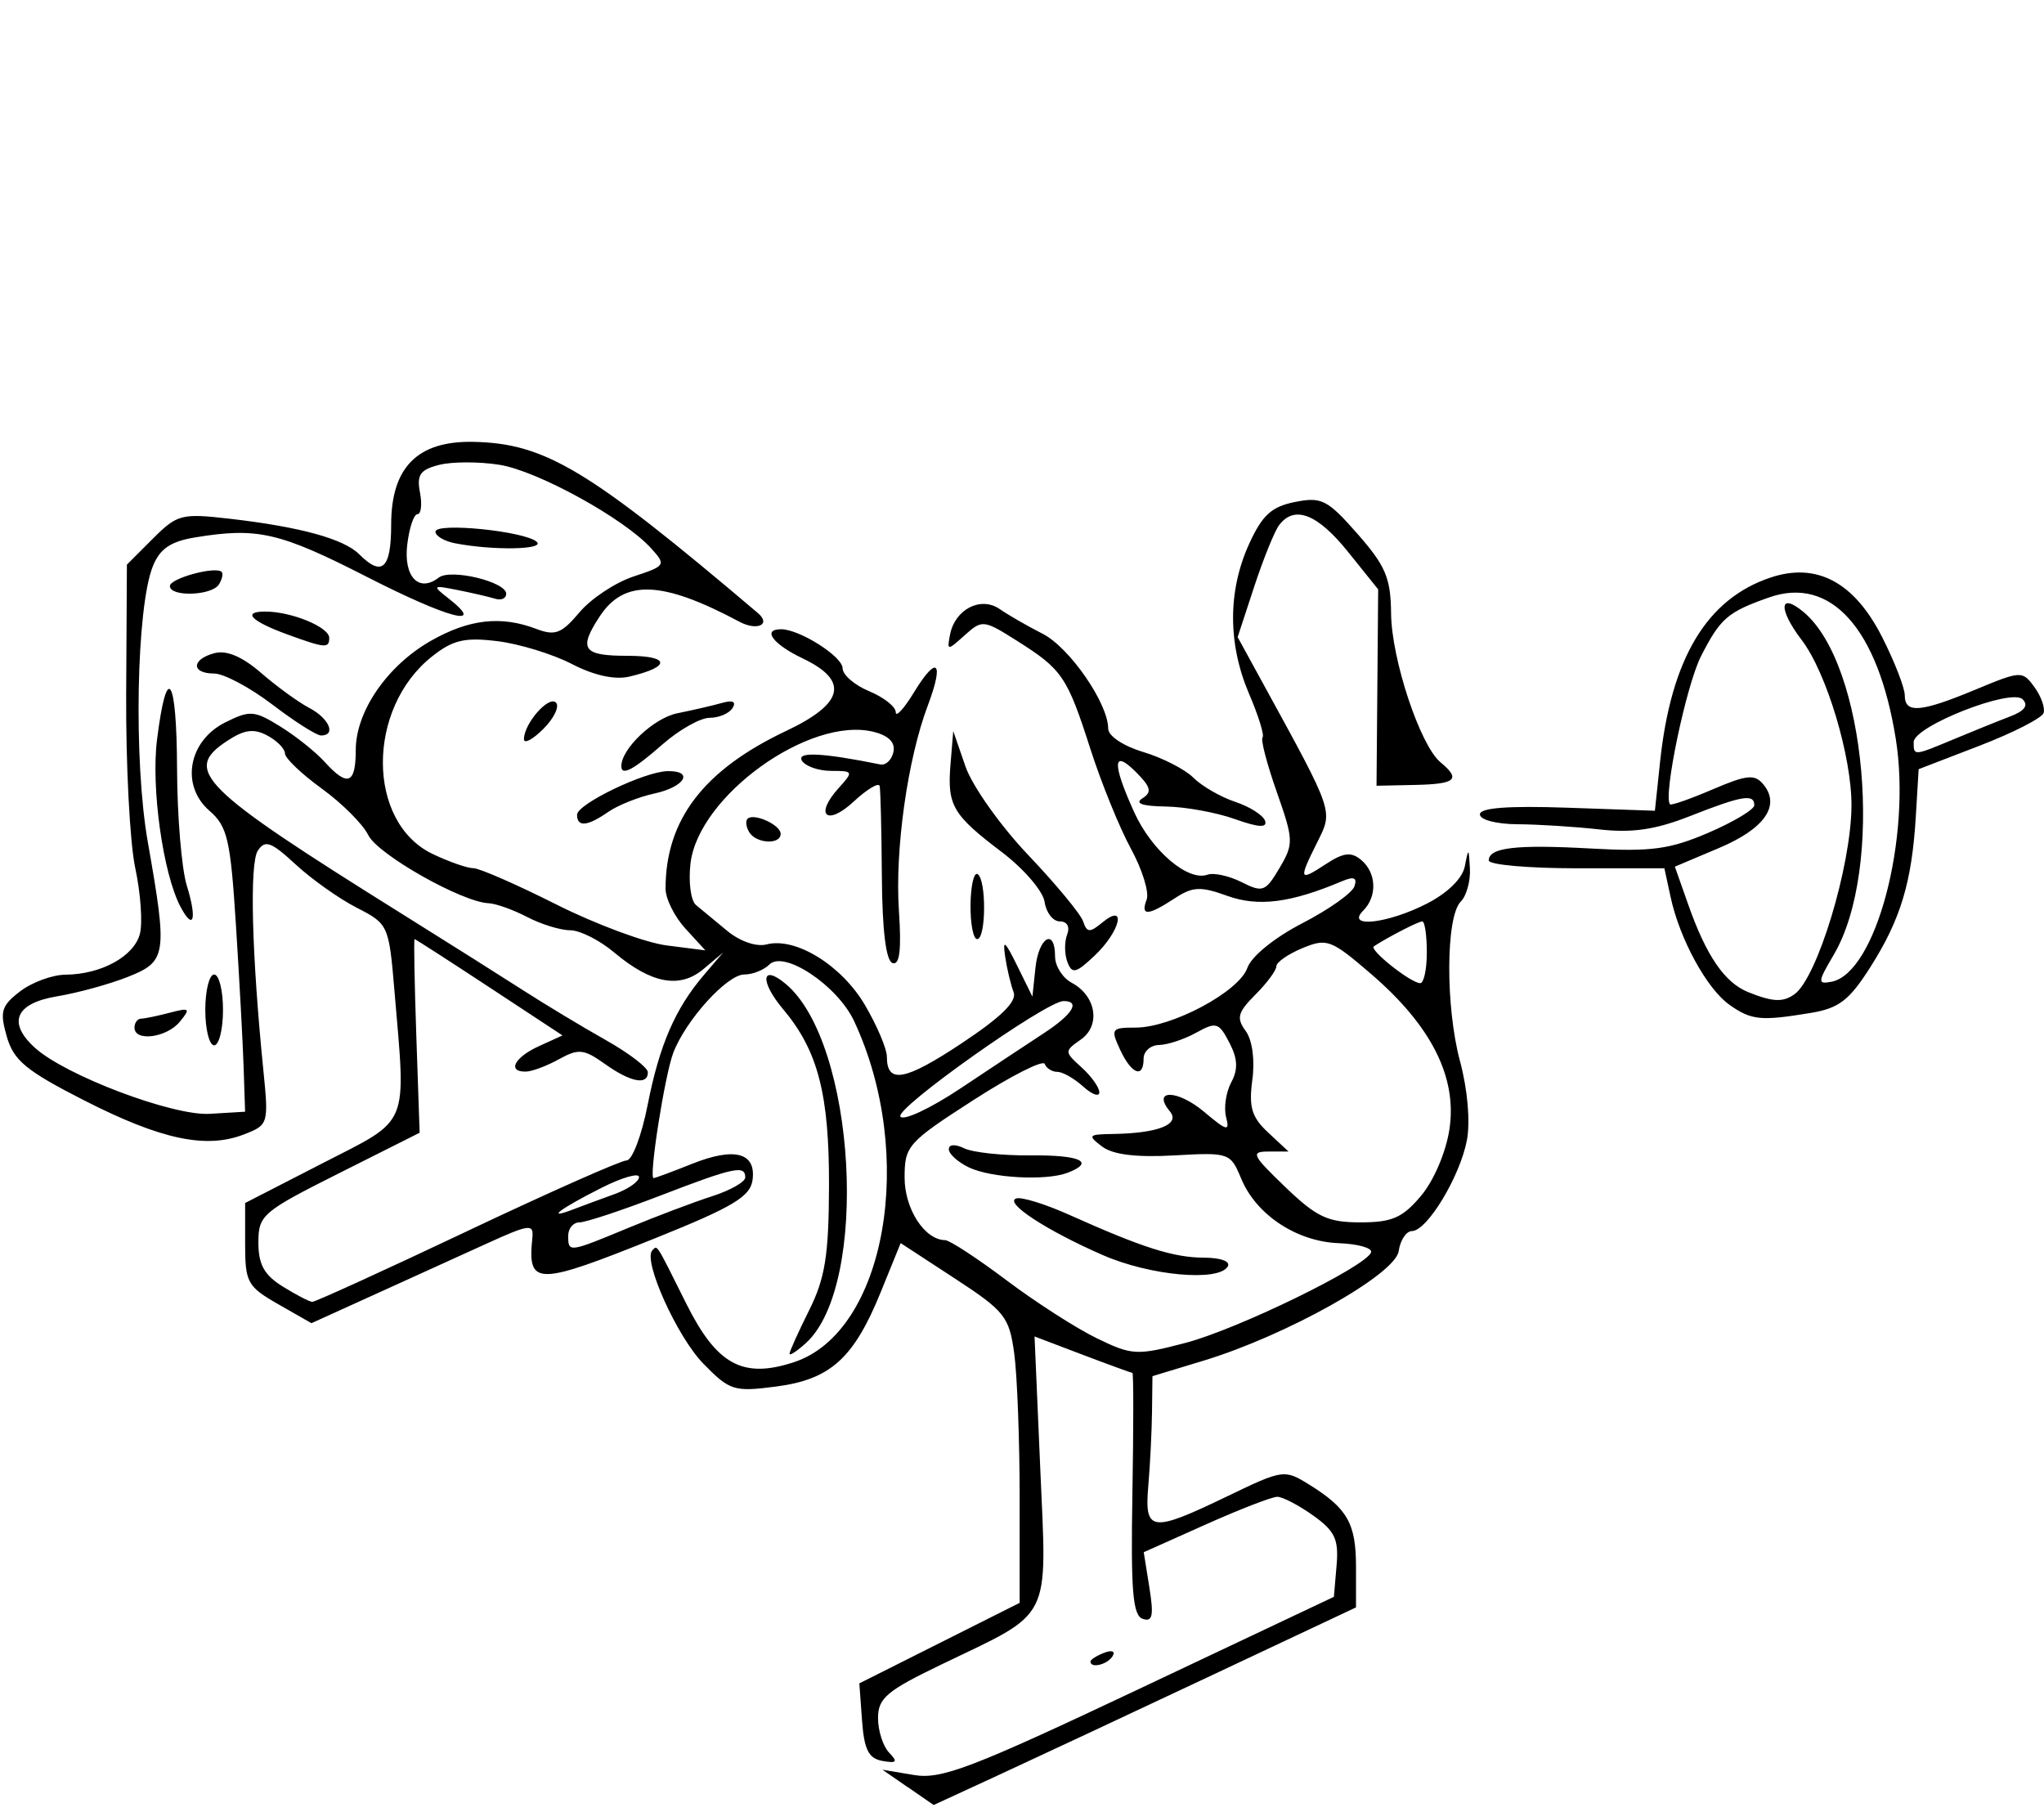 <?xml version="1.0" encoding="UTF-8" standalone="no"?>
<!-- Created with Inkscape (http://www.inkscape.org/) -->

<svg
   xmlns:dc="http://purl.org/dc/elements/1.1/"
   xmlns:cc="http://creativecommons.org/ns#"
   xmlns:rdf="http://www.w3.org/1999/02/22-rdf-syntax-ns#"
   xmlns:svg="http://www.w3.org/2000/svg"
   xmlns="http://www.w3.org/2000/svg"
   xmlns:xlink="http://www.w3.org/1999/xlink"
   xmlns:sodipodi="http://sodipodi.sourceforge.net/DTD/sodipodi-0.dtd"
   xmlns:inkscape="http://www.inkscape.org/namespaces/inkscape"
   width="230.918"
   height="204.721"
   id="svg2"
   version="1.1"
   inkscape:version="0.48.3.1 r9886"
   sodipodi:docname="Lying-close-grip-triceps-press-to-chin-1.svg">
  <defs
     id="defs4">
    <radialGradient
       gradientUnits="userSpaceOnUse"
       gradientTransform="matrix(1,0,0,0.918,-19.286,-7.911)"
       r="209.566"
       fy="287.501"
       fx="398.111"
       cy="287.501"
       cx="398.111"
       id="radialGradient5255"
       xlink:href="#linearGradient5249"
       inkscape:collect="always" />
    <linearGradient
       id="linearGradient5249"
       inkscape:collect="always">
      <stop
         id="stop5251"
         offset="0"
         style="stop-color:#e3e3e3;stop-opacity:1;" />
      <stop
         id="stop5253"
         offset="1"
         style="stop-color:#e3e3e3;stop-opacity:0;" />
    </linearGradient>
  </defs>
  <sodipodi:namedview
     id="base"
     pagecolor="#fffff0"
     bordercolor="#666666"
     borderopacity="1.0"
     inkscape:pageopacity="0.0"
     inkscape:pageshadow="2"
     inkscape:zoom="1.4"
     inkscape:cx="28.631432"
     inkscape:cy="-30.280772"
     inkscape:document-units="px"
     inkscape:current-layer="layer1"
     showgrid="false"
     showguides="true"
     inkscape:guide-bbox="true"
     fit-margin-top="0"
     fit-margin-left="0"
     fit-margin-right="0"
     fit-margin-bottom="0"
     inkscape:window-width="1201"
     inkscape:window-height="886"
     inkscape:window-x="166"
     inkscape:window-y="73"
     inkscape:window-maximized="0">
    <sodipodi:guide
       orientation="-0.707,0.707"
       position="-2320.533,318.28"
       id="guide2985" />
  </sodipodi:namedview>
  <g
     inkscape:label="Ebene 1"
     inkscape:groupmode="layer"
     id="layer1"
     transform="translate(-891.962,-140.207)">
    <path
       style="fill:#000000"
       d="m 994.545,342.114 -2.889,-1.996 3.578,0.598 c 3.095,0.517 6.539,-0.802 25.5,-9.765 l 21.922,-10.364 0.304,-3.543 c 0.254,-2.96 -0.182,-3.889 -2.654,-5.65 -1.627,-1.159 -3.447,-2.107 -4.045,-2.107 -0.598,0 -4.237,1.408 -8.087,3.13 l -7,3.13 0.64,4.003 c 0.508,3.179 0.352,3.904 -0.759,3.521 -1.123,-0.387 -1.352,-3.175 -1.161,-14.133 0.131,-7.508 0.131,-13.652 0,-13.652 -0.131,-2.8e-4 -2.672,-0.926 -5.647,-2.056 l -5.409,-2.056 0.649,14.991 c 0.753,17.395 1.465,15.989 -11.17,22.064 -6.17,2.966 -7.161,3.804 -7.161,6.05 0,1.434 0.562,3.19 1.25,3.904 1.011,1.049 0.868,1.229 -0.75,0.941 -1.564,-0.278 -2.067,-1.273 -2.306,-4.559 l -0.306,-4.203 9.056,-4.548 9.056,-4.548 0,-11.85 c 0,-6.518 -0.276,-13.866 -0.614,-16.329 -0.569,-4.15 -1.061,-4.771 -6.722,-8.469 l -6.108,-3.99 -2.245,5.524 c -3.048,7.5 -5.692,9.885 -11.844,10.682 -4.742,0.615 -5.217,0.465 -8.205,-2.591 -2.968,-3.036 -6.863,-11.688 -5.759,-12.793 0.592,-0.592 0.321,-1.018 3.822,5.996 3.465,6.942 6.4,8.537 12.19,6.629 10.351,-3.411 13.865,-23.367 6.783,-38.523 -1.873,-4.01 -7.918,-8.046 -9.571,-6.393 -0.62,0.62 -1.897,1.127 -2.838,1.127 -1.944,0 -6.618,5.158 -8.023,8.853 -0.962,2.529 -2.785,14.147 -2.221,14.147 0.173,0 2.122,-0.724 4.332,-1.608 4.829,-1.932 7.285,-1.267 6.842,1.853 -0.261,1.841 -2.245,3.028 -10.82,6.477 -13.64,5.485 -14.61,5.486 -14.05,0.011 0.163,-1.594 -0.338,-1.53 -5.135,0.653 -2.924,1.331 -8.58,3.9 -12.569,5.711 l -7.254,3.292 -3.746,-2.141 c -3.484,-1.991 -3.746,-2.467 -3.746,-6.788 l 0,-4.647 8.75,-4.493 c 9.947,-5.107 9.438,-3.883 8.116,-19.514 -0.623,-7.375 -0.692,-7.525 -4.25,-9.345 -1.989,-1.017 -5.098,-3.219 -6.91,-4.894 -2.768,-2.558 -3.45,-2.807 -4.272,-1.556 -0.947,1.44 -0.692,11.647 0.618,24.73 0.617,6.162 0.589,6.255 -2.214,7.335 -4.275,1.647 -9.362,0.56 -18.019,-3.853 -6.568,-3.348 -7.968,-4.504 -8.747,-7.217 -0.81,-2.823 -0.621,-3.466 1.5,-5.096 1.335,-1.026 3.643,-1.875 5.13,-1.888 4.056,-0.033 7.774,-2.083 8.416,-4.639 0.314,-1.251 0.073,-4.592 -0.534,-7.425 -0.608,-2.833 -1.068,-11.7 -1.023,-19.703 l 0.082,-14.552 2.924,-2.924 c 2.762,-2.762 3.243,-2.887 8.678,-2.262 7.95,0.914 12.898,2.27 14.638,4.01 2.595,2.595 3.616,1.647 3.616,-3.352 0,-6.466 2.982,-9.468 9.28,-9.342 8.12,0.163 13.014,3.108 32.153,19.343 1.523,1.292 -0.084,2.046 -2.086,0.978 -8.748,-4.666 -13.021,-4.826 -15.795,-0.593 -2.425,3.701 -1.901,4.44 3.147,4.44 4.833,0 4.947,1.238 0.217,2.348 -1.653,0.388 -3.994,-0.124 -6.5,-1.422 -2.154,-1.116 -5.942,-2.276 -8.417,-2.58 -3.688,-0.452 -5.018,-0.142 -7.371,1.719 -7.449,5.89 -7.411,18.76 0.067,22.326 1.855,0.884 3.919,1.604 4.588,1.6 0.669,-0.005 4.868,1.83 9.332,4.077 4.464,2.247 10.089,4.338 12.5,4.646 l 4.384,0.561 -2.25,-2.452 c -1.238,-1.349 -2.25,-3.38 -2.25,-4.513 0,-7.794 4.303,-13.416 13.653,-17.84 6.524,-3.087 7.107,-5.664 1.847,-8.172 -3.372,-1.608 -4.628,-3.299 -2.45,-3.299 2.086,0 6.95,3.083 6.95,4.404 0,0.744 1.35,1.912 3,2.596 1.65,0.683 3.002,1.751 3.004,2.371 0,0.621 0.926,-0.385 2.054,-2.234 2.623,-4.302 3.451,-3.515 1.565,1.488 -2.285,6.059 -3.722,16.274 -3.26,23.172 0.297,4.436 0.084,6.184 -0.72,5.914 -0.742,-0.249 -1.165,-3.683 -1.207,-9.797 -0.036,-5.178 -0.148,-9.77 -0.25,-10.204 -0.102,-0.435 -1.421,0.356 -2.933,1.757 -3.048,2.826 -4.477,1.544 -1.7,-1.525 1.697,-1.875 1.668,-1.942 -0.838,-1.942 -1.428,0 -2.916,-0.519 -3.308,-1.152 -0.645,-1.043 2.299,-0.902 8.853,0.425 0.617,0.125 1.284,-0.506 1.482,-1.402 0.236,-1.072 -0.526,-1.851 -2.229,-2.279 -7.212,-1.81 -19.806,7.234 -20.696,14.864 -0.245,2.096 0.034,4.21 0.62,4.696 0.586,0.487 2.177,1.803 3.536,2.925 1.438,1.187 3.295,1.825 4.441,1.525 3.274,-0.856 8.481,2.358 11.122,6.865 1.356,2.314 2.466,4.929 2.466,5.811 0,3.114 2.015,2.758 8.42,-1.487 4.492,-2.977 6.299,-4.751 5.899,-5.792 -0.317,-0.825 -0.745,-2.625 -0.951,-4 -0.304,-2.027 -0.049,-1.838 1.35,1 l 1.725,3.5 0.343,-3.25 c 0.367,-3.484 2.216,-4.556 2.216,-1.285 0,1.081 0.844,2.416 1.875,2.968 2.773,1.484 3.31,4.823 1.033,6.419 -1.873,1.312 -1.871,1.371 0.092,3.147 1.1,0.996 2.001,2.26 2.001,2.81 0,0.55 -0.823,0.255 -1.829,-0.655 -1.006,-0.91 -2.318,-1.655 -2.917,-1.655 -0.598,0 -1.238,-0.403 -1.421,-0.895 -0.183,-0.493 -3.821,1.352 -8.083,4.099 -7.398,4.768 -7.75,5.165 -7.75,8.74 0,3.547 2.263,7.04 4.579,7.066 0.507,0.006 3.621,2.042 6.921,4.524 3.3,2.483 7.893,5.434 10.208,6.558 3.988,1.938 4.51,1.965 10,0.531 5.921,-1.547 20.471,-8.644 20.991,-10.239 0.159,-0.487 -1.486,-0.951 -3.656,-1.032 -4.745,-0.177 -9.325,-3.206 -11.015,-7.285 -1.214,-2.931 -1.35,-2.978 -7.581,-2.628 -4.299,0.241 -6.925,-0.084 -8.146,-1.01 -1.652,-1.253 -1.552,-1.37 1.199,-1.411 5.135,-0.078 7.689,-1.085 6.473,-2.551 -2.088,-2.515 0.852,-2.485 3.853,0.039 2.604,2.191 2.929,2.271 2.495,0.609 -0.275,-1.051 -0.015,-2.816 0.577,-3.923 0.794,-1.484 0.739,-2.664 -0.21,-4.494 -1.183,-2.281 -1.486,-2.372 -3.737,-1.125 -1.347,0.746 -3.237,1.373 -4.2,1.392 -0.963,0.019 -1.75,0.71 -1.75,1.535 0,2.292 -1.366,1.774 -2.656,-1.008 -1.09,-2.351 -0.991,-2.492 1.761,-2.492 4.086,0 11.681,-4.059 12.615,-6.741 0.454,-1.303 3.053,-3.415 6.212,-5.047 2.988,-1.543 5.637,-3.419 5.886,-4.168 0.332,-0.995 -0.055,-1.148 -1.432,-0.566 -5.769,2.437 -9.441,2.904 -12.927,1.643 -3.043,-1.1 -3.909,-1.057 -5.974,0.296 -3.004,1.968 -3.861,2.002 -3.14,0.124 0.308,-0.802 -0.493,-3.39 -1.779,-5.75 -1.286,-2.36 -3.35,-7.441 -4.586,-11.291 -2.618,-8.154 -3.167,-8.961 -8.309,-12.207 -3.746,-2.365 -3.916,-2.382 -5.881,-0.614 -1.961,1.764 -2.012,1.762 -1.657,-0.072 0.555,-2.867 3.479,-4.366 5.616,-2.88 0.963,0.669 3.139,1.921 4.836,2.781 3.036,1.538 7.414,7.868 7.414,10.719 0,0.829 1.703,1.966 3.955,2.641 2.175,0.652 4.729,1.961 5.675,2.908 0.946,0.948 3.07,2.173 4.72,2.723 1.65,0.55 3.169,1.517 3.375,2.149 0.265,0.811 -0.742,0.751 -3.425,-0.206 -2.09,-0.745 -5.6,-1.382 -7.8,-1.415 -2.659,-0.039 -3.541,-0.35 -2.632,-0.926 1.105,-0.7 0.96,-1.275 -0.75,-2.985 -2.624,-2.624 -2.689,-0.973 -0.18,4.554 1.975,4.349 6.075,7.845 8.28,7.059 0.705,-0.251 2.44,0.127 3.855,0.84 2.386,1.203 2.697,1.088 4.277,-1.587 1.62,-2.743 1.605,-3.163 -0.31,-8.614 -1.108,-3.152 -1.828,-5.916 -1.601,-6.142 0.227,-0.227 -0.454,-2.433 -1.513,-4.904 -2.416,-5.636 -2.422,-11.634 -0.018,-16.927 1.487,-3.273 2.534,-4.236 5.186,-4.767 3.013,-0.603 3.674,-0.266 7.073,3.602 3.173,3.611 3.756,4.99 3.792,8.979 0.047,5.176 3.275,14.906 5.58,16.819 2.336,1.939 1.747,2.463 -2.881,2.561 l -4.343,0.092 0.093,-11.092 0.093,-11.092 -3.417,-4.25 c -3.449,-4.29 -6.053,-5.294 -7.777,-3 -0.517,0.688 -1.782,3.813 -2.811,6.946 l -1.871,5.696 2.904,5.304 c 8.007,14.624 7.886,14.27 6.099,17.853 -2.144,4.298 -2.077,4.477 0.941,2.5 2.015,-1.321 2.875,-1.426 4,-0.493 1.746,1.449 1.855,4.123 0.233,5.744 -1.992,1.992 2.741,1.475 7.168,-0.784 2.388,-1.218 4.056,-2.858 4.324,-4.25 0.406,-2.111 0.445,-2.092 0.572,0.284 0.075,1.403 -0.39,3.077 -1.034,3.72 -1.7,1.7 -1.742,11.876 -0.076,18.064 0.843,3.131 1.163,6.794 0.774,8.866 -0.77,4.103 -4.491,10.269 -6.209,10.287 -0.649,0.007 -1.324,1.025 -1.5,2.262 -0.374,2.635 -12.674,9.537 -22.07,12.385 l -5.75,1.743 -0.05,4.061 c -0.028,2.233 -0.216,5.973 -0.418,8.311 -0.454,5.248 0.314,5.349 8.96,1.18 6.236,-3.007 6.423,-3.034 9.187,-1.32 4.355,2.701 5.322,4.397 5.318,9.331 l 0,4.559 -16.746,7.882 c -9.211,4.335 -19.946,9.358 -23.857,11.161 l -7.111,3.279 -2.889,-1.996 z m -49.827,-62.826 c 9.293,-4.4 17.41,-8 18.037,-8 0.627,0 1.693,-2.807 2.368,-6.237 1.342,-6.821 3.121,-10.924 6.4,-14.756 l 2.133,-2.493 -2.21,1.861 c -2.686,2.262 -5.899,1.666 -10.108,-1.875 -1.634,-1.375 -3.868,-2.5 -4.963,-2.5 -1.095,0 -3.28,-0.672 -4.856,-1.494 -1.575,-0.822 -3.539,-1.523 -4.364,-1.558 -3.016,-0.129 -12.523,-5.511 -13.584,-7.689 -0.601,-1.233 -2.965,-3.598 -5.254,-5.256 -2.289,-1.658 -4.162,-3.446 -4.162,-3.974 0,-0.527 -0.895,-1.438 -1.99,-2.023 -1.52,-0.813 -2.583,-0.676 -4.5,0.58 -5.121,3.355 -3.192,5.266 19.824,19.638 5.041,3.148 11.191,7.025 13.665,8.617 2.475,1.592 6.638,4.098 9.25,5.569 2.612,1.471 4.75,3.106 4.75,3.633 0,1.508 -1.954,1.127 -4.869,-0.949 -2.36,-1.68 -2.971,-1.744 -5.154,-0.535 -1.362,0.754 -3.039,1.387 -3.727,1.407 -2.179,0.062 -1.351,-1.597 1.428,-2.864 l 2.678,-1.22 -8.268,-5.44 c -4.547,-2.992 -8.347,-5.44 -8.444,-5.44 -0.097,0 -0.01,4.921 0.198,10.936 l 0.374,10.936 -9.108,4.575 c -8.678,4.359 -9.108,4.728 -9.108,7.833 0,2.475 0.661,3.668 2.75,4.963 1.512,0.938 3.012,1.717 3.333,1.732 0.321,0.015 8.186,-3.573 17.479,-7.973 z m 18.218,-0.373 c 3.146,-1.305 7.407,-2.915 9.47,-3.578 2.062,-0.663 3.75,-1.62 3.75,-2.127 0,-1.426 -1.278,-1.151 -9.664,2.078 -4.285,1.65 -8.364,3 -9.064,3 -0.7,0 -1.273,0.675 -1.273,1.5 0,1.931 0.03,1.927 6.78,-0.873 z m 89.57,-3.632 c 1.448,-1.721 2.819,-4.942 3.208,-7.537 0.878,-5.856 -2.046,-11.652 -8.822,-17.489 -4.55,-3.919 -5.016,-4.096 -7.788,-2.948 -1.622,0.672 -2.948,1.596 -2.948,2.054 0,0.458 -1.065,1.898 -2.367,3.2 -1.999,1.999 -2.17,2.636 -1.102,4.097 0.755,1.033 1.059,3.263 0.755,5.535 -0.413,3.08 -0.072,4.213 1.791,5.948 l 2.301,2.144 -2.27,0 c -2.045,0 -1.857,0.397 1.893,4 3.549,3.41 4.802,4 8.493,4 3.584,0 4.765,-0.517 6.858,-3.005 z m -91.101,-0.195 c 1.512,-0.548 2.75,-1.411 2.75,-1.918 0,-0.507 -1.913,0.042 -4.25,1.221 -4.674,2.357 -6.382,3.647 -3.25,2.454 1.1,-0.419 3.237,-1.21 4.75,-1.757 z m 48.493,-18.175 c 3.249,-2.129 4.165,-3.625 2.218,-3.625 -1.943,0 -19.025,12.088 -18.434,13.044 0.324,0.523 3.375,-0.904 6.78,-3.171 3.406,-2.268 7.652,-5.079 9.435,-6.248 z m -90.41,3.875 c -0.092,-2.75 -0.481,-9.95 -0.866,-16 -0.62,-9.763 -0.958,-11.225 -3.002,-13 -3.285,-2.854 -2.382,-7.897 1.786,-9.976 2.79,-1.392 3.283,-1.356 6.205,0.45 1.746,1.079 4.002,2.876 5.013,3.994 2.605,2.878 3.529,2.533 3.529,-1.32 0,-4.382 3.569,-9.557 8.53,-12.366 4.29,-2.43 7.891,-2.833 11.854,-1.326 2.142,0.814 2.864,0.539 4.885,-1.863 1.304,-1.55 4.057,-3.375 6.117,-4.055 3.633,-1.199 3.692,-1.294 1.981,-3.185 -3.043,-3.362 -12.812,-8.74 -17.131,-9.431 -2.277,-0.364 -5.336,-0.362 -6.796,0.004 -2.164,0.543 -2.568,1.12 -2.186,3.12 0.258,1.35 0.131,2.454 -0.283,2.454 -0.413,0 -0.934,1.562 -1.157,3.471 -0.422,3.614 1.326,5.426 3.563,3.693 1.341,-1.038 7.623,0.472 7.623,1.833 0,0.517 -0.562,0.767 -1.25,0.555 -0.688,-0.212 -2.6,-0.655 -4.25,-0.984 -2.822,-0.563 -2.886,-0.51 -1.073,0.906 4.45,3.475 0.082,2.335 -9.182,-2.398 -9.869,-5.042 -12.364,-5.613 -19.423,-4.446 -2.738,0.453 -3.95,1.281 -4.74,3.239 -1.873,4.641 -2.193,21.97 -0.576,31.16 2.248,12.776 2.142,13.496 -2.257,15.242 -2.062,0.819 -5.662,1.807 -8,2.196 -4.702,0.783 -5.636,2.968 -2.486,5.819 3.456,3.128 15.567,7.701 19.736,7.452 l 4,-0.239 -0.167,-5 z m -4.333,-6.5 c 0,-2.2 0.45,-4 1,-4 0.55,0 1,1.8 1,4 0,2.2 -0.45,4 -1,4 -0.55,0 -1,-1.8 -1,-4 z m -8,2 c 0,-0.55 0.338,-1.006 0.75,-1.014 0.412,-0.008 1.875,-0.311 3.25,-0.673 2.245,-0.592 2.36,-0.489 1.128,1.014 -1.49,1.817 -5.128,2.294 -5.128,0.673 z m 5.193,-13.664 c -1.969,-3.729 -3.328,-13.407 -2.648,-18.852 1.108,-8.865 2.226,-7.246 2.264,3.277 0.02,5.357 0.513,11.284 1.096,13.173 1.185,3.836 0.774,5.219 -0.713,2.402 z m 10.375,-22.836 c -2.522,-1.925 -5.481,-3.5 -6.577,-3.5 -2.611,0 -2.566,-1.617 0.064,-2.304 1.358,-0.355 3.14,0.404 5.25,2.237 1.757,1.526 4.207,3.306 5.445,3.956 2.248,1.181 3.071,3.111 1.327,3.111 -0.508,0 -2.987,-1.575 -5.509,-3.5 z m 1.731,-7.904 c -4.127,-1.502 -5.192,-2.596 -2.53,-2.596 2.963,0 7.232,1.756 7.232,2.975 0,1.204 -0.451,1.168 -4.702,-0.379 z m -13.299,-5.479 c 0,-0.866 5.162,-2.273 5.85,-1.595 0.193,0.19 0.054,0.825 -0.309,1.412 -0.792,1.282 -5.541,1.439 -5.541,0.183 z m 32.25,-4.822 c -1.238,-0.238 -2.25,-0.831 -2.25,-1.317 0,-1.081 10.126,-0.063 11.45,1.151 0.962,0.882 -4.927,0.988 -9.2,0.165 z m 109.75,46.206 c 0,-1.925 -0.231,-3.5 -0.514,-3.5 -0.435,0 -3.884,1.776 -5.471,2.818 -0.574,0.377 4.146,4.127 5.235,4.159 0.412,0.012 0.75,-1.553 0.75,-3.478 z m -38,80.107 c 0,-0.216 0.698,-0.661 1.552,-0.989 0.89,-0.341 1.291,-0.174 0.941,0.393 -0.587,0.95 -2.493,1.405 -2.493,0.596 z m -34,-34.764 c 0,-0.257 0.996,-2.464 2.213,-4.905 1.805,-3.621 2.22,-6.187 2.25,-13.938 0.041,-10.432 -1.237,-15.39 -5.173,-20.068 -2.663,-3.165 -2.483,-5.168 0.259,-2.892 7.968,6.613 9.522,34.061 2.298,40.598 -1.016,0.919 -1.847,1.461 -1.847,1.204 z m 35.432,-11.133 c -6.378,-2.781 -11.222,-5.946 -9.818,-6.415 0.591,-0.197 3.281,0.633 5.98,1.844 8.288,3.72 11.771,4.83 15.215,4.845 1.948,0.009 3.055,0.426 2.691,1.015 -1.065,1.723 -8.781,1.015 -14.068,-1.29 z m -15.182,-9.93 c -1.238,-0.597 -2.25,-1.515 -2.25,-2.039 0,-0.566 0.712,-0.608 1.75,-0.104 0.963,0.467 4.338,0.825 7.5,0.794 5.623,-0.054 7.33,0.749 4.168,1.963 -2.439,0.936 -8.665,0.594 -11.168,-0.614 z m 85.959,-18.346 c -2.558,-1.792 -5.639,-7.422 -6.667,-12.184 l -0.702,-3.25 -9.921,0 c -5.456,0 -9.921,-0.398 -9.921,-0.883 0,-1.462 3.079,-1.822 11.563,-1.349 6.774,0.377 8.892,0.092 13.25,-1.782 2.853,-1.227 5.187,-2.626 5.187,-3.108 0,-1.318 -1.403,-1.083 -7.213,1.208 -3.941,1.554 -6.56,1.942 -10.287,1.524 -2.75,-0.309 -6.912,-0.572 -9.25,-0.585 -2.395,-0.014 -4.25,-0.502 -4.25,-1.118 0,-0.741 3.188,-0.983 9.885,-0.75 l 9.885,0.344 0.582,-5.5 c 1.238,-11.701 5.27,-18.433 12.484,-20.842 5.222,-1.744 9.461,0.52 12.61,6.735 1.405,2.772 2.554,5.73 2.554,6.574 0,2.076 1.776,1.931 7.994,-0.653 5.143,-2.137 5.292,-2.144 6.647,-0.29 0.762,1.043 1.231,2.364 1.041,2.936 -0.19,0.572 -3.443,2.234 -7.23,3.693 l -6.885,2.652 -0.321,5.348 c -0.444,7.401 -1.712,11.615 -5.104,16.963 -2.412,3.803 -3.567,4.694 -6.775,5.224 -5.641,0.932 -6.682,0.829 -9.158,-0.905 z m 7.319,-1.199 c 2.585,-1.848 6.401,-14.438 6.448,-21.275 0.038,-5.554 -2.811,-15.055 -5.619,-18.737 -2.675,-3.507 -2.557,-5.464 0.192,-3.183 7.11,5.901 9.148,29.028 3.414,38.746 -1.817,3.08 -1.837,3.336 -0.237,3.028 5,-0.963 9.043,-16.24 7.257,-27.419 -1.99,-12.459 -7.337,-18.441 -14.299,-15.997 -4.704,1.651 -5.517,2.352 -7.71,6.652 -1.672,3.277 -4.298,15.823 -3.501,16.724 0.134,0.151 2.301,-0.607 4.816,-1.685 3.865,-1.657 4.751,-1.745 5.724,-0.573 1.984,2.391 0.161,5.012 -5.007,7.196 l -4.983,2.105 1.526,4.325 c 2.033,5.762 4.103,8.778 6.758,9.848 2.766,1.114 3.927,1.168 5.219,0.244 z m 18.1,-28.854 c 2.13,-0.89 4.958,-2.032 6.285,-2.537 1.631,-0.621 2.084,-1.247 1.399,-1.932 -1.289,-1.289 -12.308,3.042 -12.31,4.838 0,1.573 -0.022,1.574 4.627,-0.369 z m -100.228,25.218 c -0.337,-0.879 -0.354,-2.274 -0.038,-3.099 0.343,-0.893 0.01,-1.5 -0.824,-1.5 -0.769,0 -1.543,-0.992 -1.719,-2.205 -0.176,-1.213 -2.345,-3.74 -4.819,-5.615 -5.583,-4.23 -6.196,-5.279 -5.809,-9.947 l 0.309,-3.733 1.381,4 c 0.76,2.2 3.949,6.7 7.087,10 3.138,3.3 5.931,6.675 6.206,7.5 0.427,1.28 0.745,1.299 2.163,0.128 2.798,-2.31 2.05,0.972 -0.848,3.721 -2.128,2.018 -2.563,2.124 -3.09,0.75 z m -10.948,-6.499 c 0.027,-2.145 0.386,-3.694 0.799,-3.441 1.008,0.617 0.964,7.341 -0.049,7.341 -0.439,0 -0.777,-1.755 -0.75,-3.9 z m -24.992,-8.166 c -0.362,-0.587 -0.454,-1.272 -0.202,-1.524 0.698,-0.697 3.743,0.683 3.743,1.697 0,1.252 -2.743,1.117 -3.541,-0.174 z m -19.459,-1.982 c 0,-1.213 7.659,-4.897 10.25,-4.929 2.997,-0.038 1.916,1.783 -1.5,2.526 -1.788,0.389 -4.138,1.325 -5.223,2.079 -2.359,1.641 -3.527,1.748 -3.527,0.323 z m 5,-5.486 c 0,-1.975 3.669,-5.443 6.324,-5.976 1.747,-0.351 4.02,-0.878 5.052,-1.17 1.211,-0.344 1.633,-0.14 1.191,0.575 -0.376,0.609 -1.542,1.107 -2.59,1.107 -1.048,0 -3.444,1.35 -5.323,3 -3.283,2.882 -4.653,3.608 -4.653,2.465 z m -11,-3.051 c 0,-1.757 2.793,-4.953 3.613,-4.134 0.427,0.427 -0.211,1.764 -1.418,2.971 -1.207,1.207 -2.194,1.73 -2.194,1.163 z"
       id="path3356"
       inkscape:connector-curvature="0" />
  </g>
</svg>
